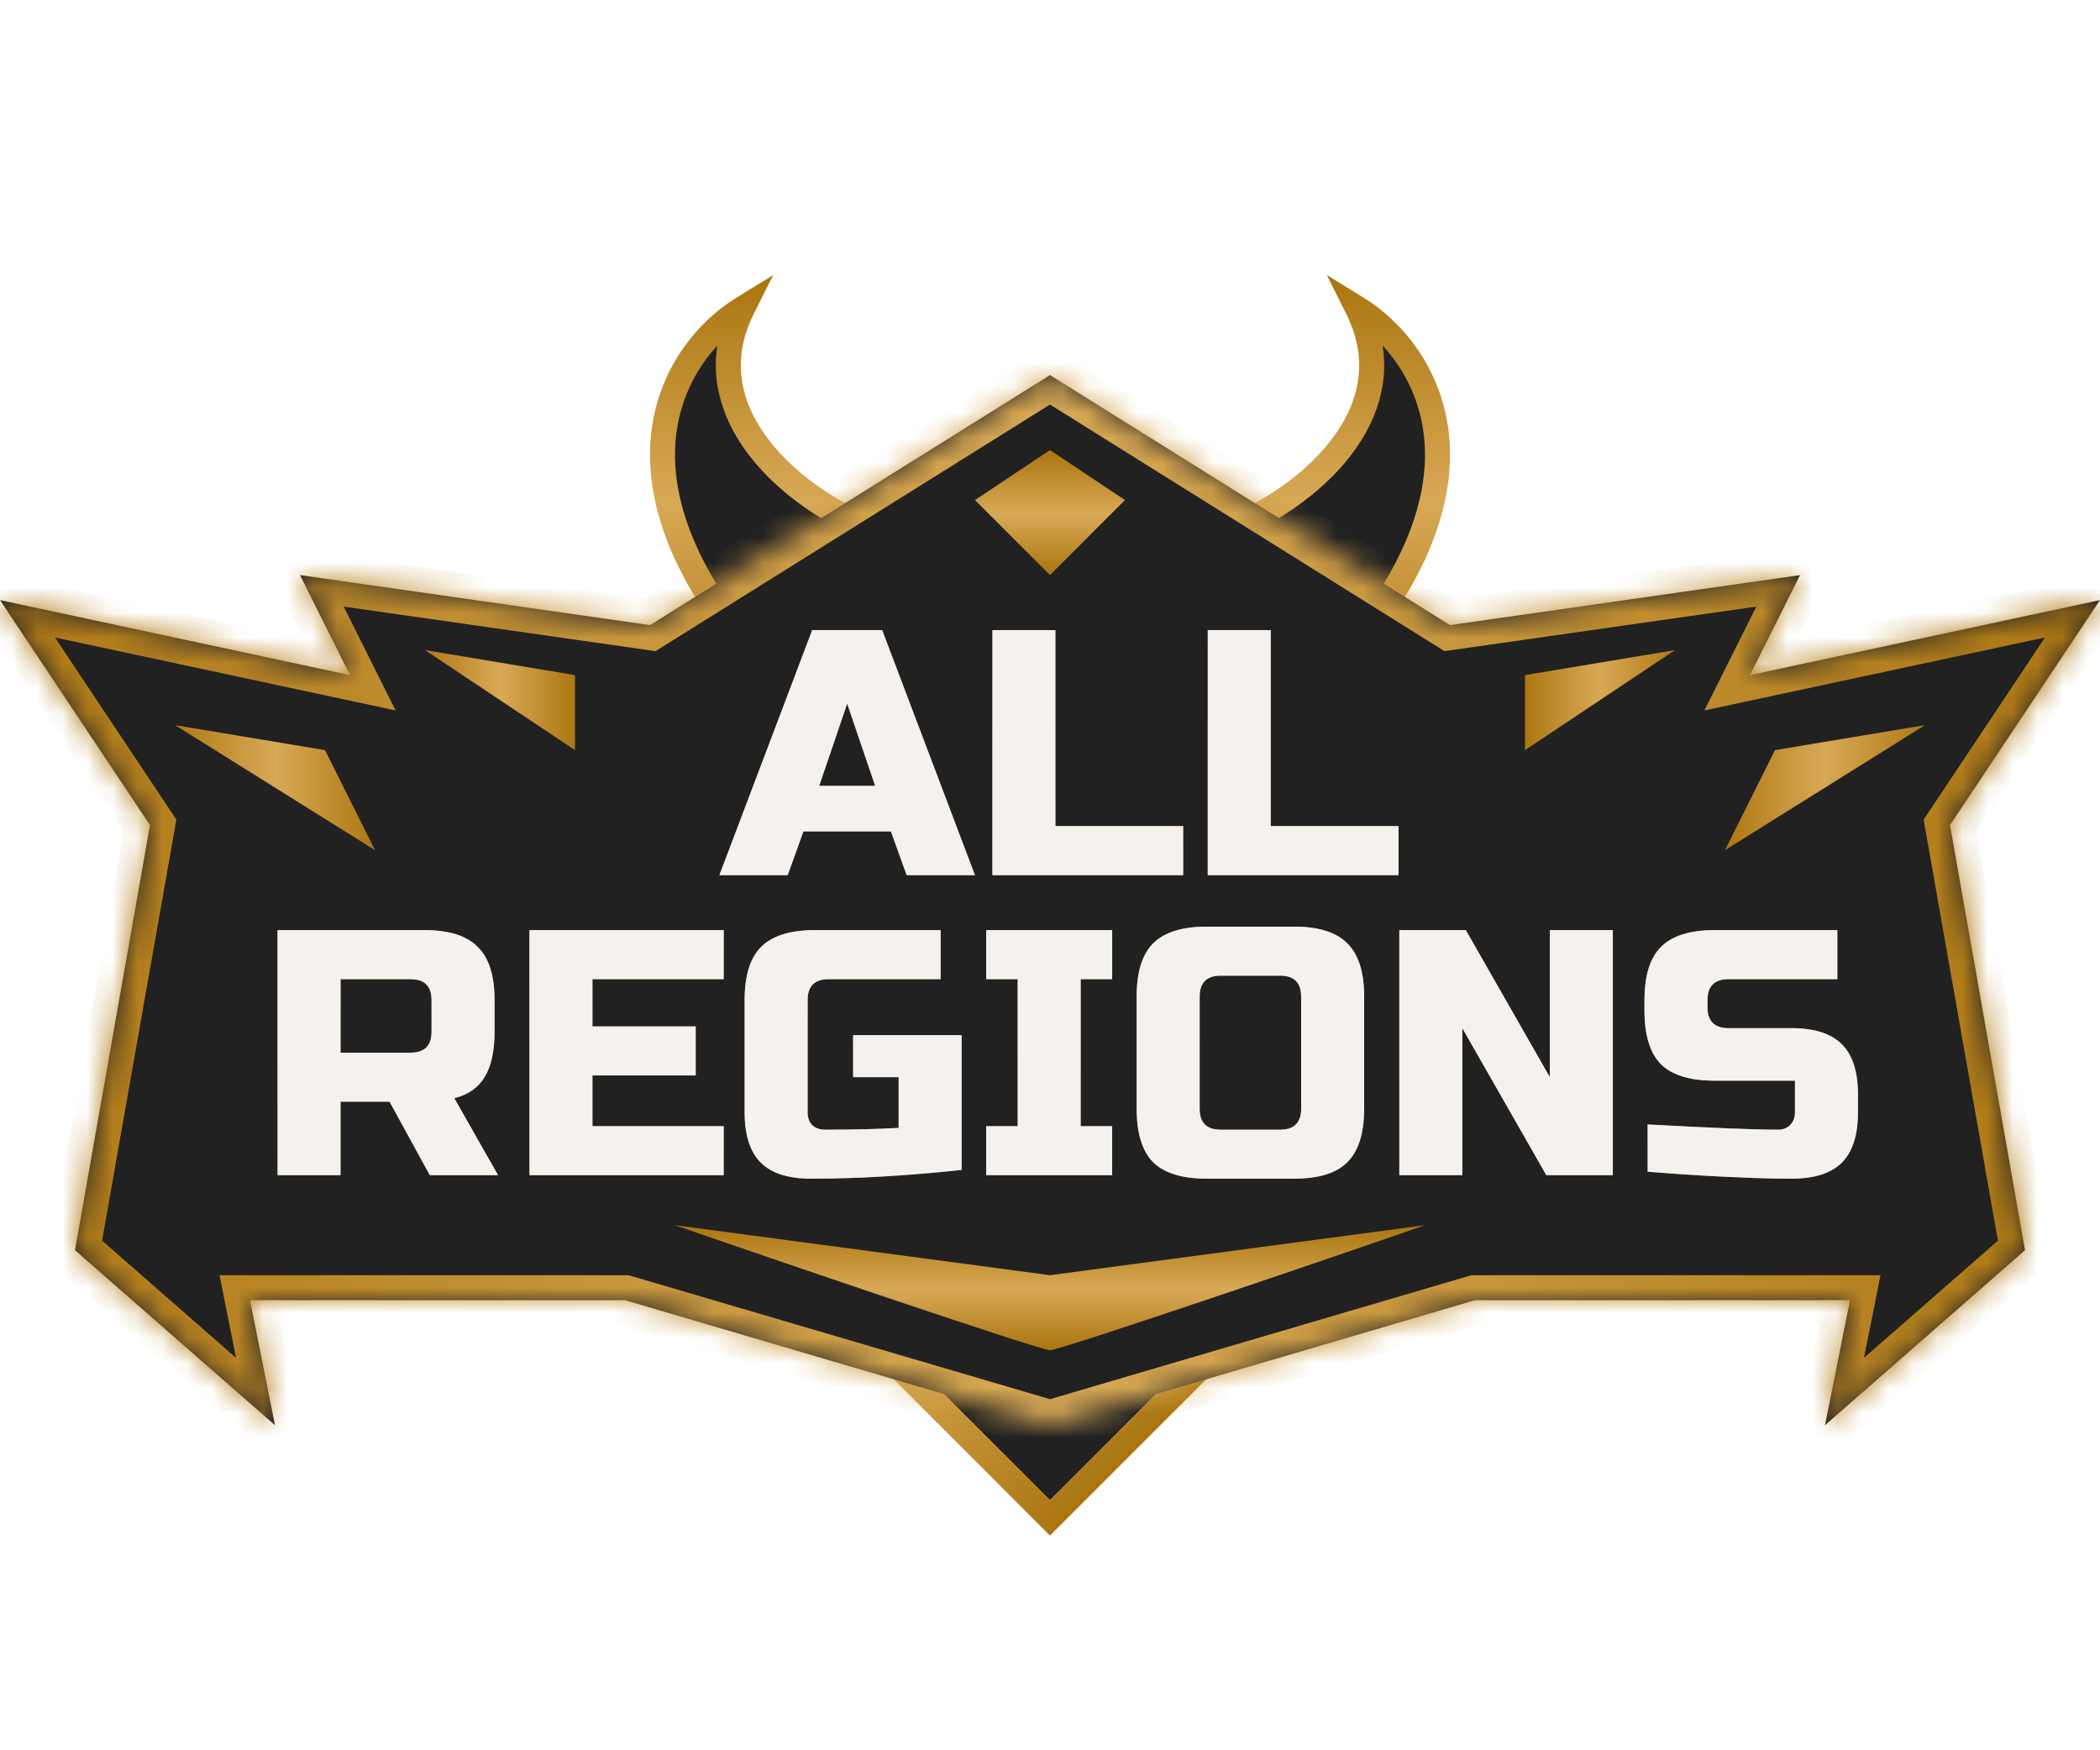 <svg width="84" height="70" viewBox="0 0 84 70" fill="none" xmlns="http://www.w3.org/2000/svg">
<g id="all-regions">
<g id="Group 349">
<path id="Rectangle 297" d="M28.284 46.284L42.284 32.284L56 46L42 60L28.284 46.284Z" fill="#212121"/>
<path id="Rectangle 297 (Stroke)" fill-rule="evenodd" clip-rule="evenodd" d="M26.87 46.284L42.284 30.87L57.414 46L42 61.414L26.87 46.284ZM28.284 46.284L42 60L56 46L42.284 32.284L28.284 46.284Z" fill="url(#paint0_linear_2190_2232)"/>
</g>
<g id="Group 171">
<path id="Vector 246" d="M52.369 27.821C60.623 19.567 57.098 14.064 54.303 12.345C56.56 16.859 51.509 20.513 48.5 21.372C48.5 21.587 49.274 23.178 52.369 27.821Z" fill="#212121"/>
<path id="Vector 246 (Stroke)" fill-rule="evenodd" clip-rule="evenodd" d="M53.072 11L53.856 12.569C54.868 14.592 54.267 16.42 52.997 17.904C51.711 19.406 49.784 20.486 48.363 20.892L48 20.995V21.372C48 21.5 48.045 21.626 48.071 21.695C48.105 21.788 48.154 21.901 48.218 22.034C48.347 22.302 48.547 22.678 48.841 23.186C49.428 24.204 50.402 25.772 51.953 28.098L52.291 28.605L52.722 28.174C56.909 23.988 58.191 20.414 57.978 17.595C57.764 14.782 56.07 12.845 54.565 11.919L53.072 11ZM52.444 27.03C51.097 24.995 50.236 23.603 49.707 22.686C49.452 22.244 49.276 21.917 49.16 21.684C50.665 21.143 52.481 20.044 53.756 18.554C54.863 17.261 55.589 15.633 55.306 13.822C56.149 14.735 56.856 16.03 56.98 17.67C57.158 20.008 56.159 23.162 52.444 27.03Z" fill="url(#paint1_linear_2190_2232)"/>
</g>
<g id="Group 350">
<path id="Vector 246_2" d="M31.631 27.821C23.378 19.567 26.902 14.064 29.697 12.345C27.44 16.859 32.491 20.513 35.5 21.372C35.5 21.587 34.726 23.178 31.631 27.821Z" fill="#212121"/>
<path id="Vector 246 (Stroke)_2" fill-rule="evenodd" clip-rule="evenodd" d="M30.928 11L30.144 12.569C29.132 14.592 29.733 16.42 31.003 17.904C32.29 19.406 34.216 20.486 35.637 20.892L36 20.995V21.372C36 21.5 35.955 21.626 35.929 21.695C35.895 21.788 35.846 21.901 35.782 22.034C35.653 22.302 35.453 22.678 35.159 23.186C34.572 24.204 33.598 25.772 32.047 28.098L31.709 28.605L31.278 28.174C27.091 23.988 25.809 20.414 26.022 17.595C26.236 14.782 27.93 12.845 29.435 11.919L30.928 11ZM31.556 27.03C32.903 24.995 33.764 23.603 34.293 22.686C34.548 22.244 34.724 21.917 34.84 21.684C33.335 21.143 31.519 20.044 30.244 18.554C29.137 17.261 28.411 15.633 28.694 13.822C27.851 14.735 27.144 16.03 27.02 17.67C26.842 20.008 27.841 23.162 31.556 27.03Z" fill="url(#paint2_linear_2190_2232)"/>
</g>
<g id="Union">
<mask id="path-7-inside-1_2190_2232" fill="white">
<path fill-rule="evenodd" clip-rule="evenodd" d="M78 33L84 24L70 27L72 23L58 25L42 15L26 25L12 23L14 27L0 24L6 33L3 50L11 57L10 52H25L42 57L59 52H74L73 57L81 50L78 33Z"/>
</mask>
<path fill-rule="evenodd" clip-rule="evenodd" d="M78 33L84 24L70 27L72 23L58 25L42 15L26 25L12 23L14 27L0 24L6 33L3 50L11 57L10 52H25L42 57L59 52H74L73 57L81 50L78 33Z" fill="#212121"/>
<path d="M78 33L77.168 32.445L76.945 32.779L77.015 33.174L78 33ZM84 24L84.832 24.555L86.198 22.506L83.79 23.022L84 24ZM70 27L69.106 26.553L68.175 28.414L70.21 27.978L70 27ZM72 23L72.894 23.447L73.748 21.74L71.859 22.01L72 23ZM58 25L57.47 25.848L57.78 26.042L58.141 25.99L58 25ZM42 15L42.53 14.152L42 13.821L41.47 14.152L42 15ZM26 25L25.859 25.99L26.22 26.042L26.53 25.848L26 25ZM12 23L12.141 22.01L10.252 21.74L11.106 23.447L12 23ZM14 27L13.79 27.978L15.825 28.414L14.894 26.553L14 27ZM0 24L0.21 23.022L-2.198 22.506L-0.832 24.555L0 24ZM6 33L6.985 33.174L7.054 32.779L6.832 32.445L6 33ZM3 50L2.015 49.826L1.917 50.381L2.341 50.753L3 50ZM11 57L10.341 57.753L12.558 59.692L11.981 56.804L11 57ZM10 52V51H8.78L9.019 52.196L10 52ZM25 52L25.282 51.041L25.144 51H25V52ZM42 57L41.718 57.959L42 58.042L42.282 57.959L42 57ZM59 52V51H58.856L58.718 51.041L59 52ZM74 52L74.981 52.196L75.22 51H74V52ZM73 57L72.019 56.804L71.442 59.692L73.659 57.753L73 57ZM81 50L81.659 50.753L82.083 50.381L81.985 49.826L81 50ZM78.832 33.555L84.832 24.555L83.168 23.445L77.168 32.445L78.832 33.555ZM83.79 23.022L69.79 26.022L70.21 27.978L84.21 24.978L83.79 23.022ZM70.894 27.447L72.894 23.447L71.106 22.553L69.106 26.553L70.894 27.447ZM71.859 22.01L57.859 24.01L58.141 25.99L72.141 23.99L71.859 22.01ZM58.53 24.152L42.53 14.152L41.47 15.848L57.47 25.848L58.53 24.152ZM41.47 14.152L25.47 24.152L26.53 25.848L42.53 15.848L41.47 14.152ZM26.141 24.01L12.141 22.01L11.859 23.99L25.859 25.99L26.141 24.01ZM11.106 23.447L13.106 27.447L14.894 26.553L12.894 22.553L11.106 23.447ZM14.21 26.022L0.21 23.022L-0.21 24.978L13.79 27.978L14.21 26.022ZM-0.832 24.555L5.168 33.555L6.832 32.445L0.832 23.445L-0.832 24.555ZM5.015 32.826L2.015 49.826L3.985 50.174L6.985 33.174L5.015 32.826ZM11.659 56.247L3.659 49.247L2.341 50.753L10.341 57.753L11.659 56.247ZM9.019 52.196L10.019 57.196L11.981 56.804L10.981 51.804L9.019 52.196ZM25 51H10V53H25V51ZM42.282 56.041L25.282 51.041L24.718 52.959L41.718 57.959L42.282 56.041ZM58.718 51.041L41.718 56.041L42.282 57.959L59.282 52.959L58.718 51.041ZM74 51H59V53H74V51ZM73.981 57.196L74.981 52.196L73.019 51.804L72.019 56.804L73.981 57.196ZM80.341 49.247L72.341 56.247L73.659 57.753L81.659 50.753L80.341 49.247ZM81.985 49.826L78.985 32.826L77.015 33.174L80.015 50.174L81.985 49.826Z" fill="url(#paint3_linear_2190_2232)" mask="url(#path-7-inside-1_2190_2232)"/>
</g>
<g id="ALL REGIONS" filter="url(#filter0_f_2190_2232)">
<path d="M31.507 35H28.777L32.487 25.2H35.287L38.997 35H36.267L35.637 33.25H32.137L31.507 35ZM32.767 31.43H35.007L33.887 28.14L32.767 31.43ZM42.216 33.04H47.326V35H39.696V25.2H42.216V33.04ZM50.83 33.04H55.94V35H48.31V25.2H50.83V33.04ZM11.102 37.2H16.982C17.962 37.2 18.671 37.424 19.11 37.872C19.558 38.311 19.782 39.02 19.782 40V41.26C19.782 42.035 19.651 42.637 19.39 43.066C19.138 43.495 18.732 43.78 18.172 43.92L19.922 47H17.192L15.582 44.06H13.622V47H11.102V37.2ZM17.262 40C17.262 39.44 16.982 39.16 16.422 39.16H13.622V42.1H16.422C16.982 42.1 17.262 41.82 17.262 41.26V40ZM28.948 47H21.178V37.2H28.948V39.16H23.698V41.05H27.828V43.01H23.698V45.04H28.948V47ZM38.465 46.79C36.281 47.023 34.274 47.14 32.445 47.14C31.53 47.14 30.858 46.925 30.429 46.496C29.999 46.067 29.785 45.395 29.785 44.48V40C29.785 39.02 30.004 38.311 30.443 37.872C30.891 37.424 31.605 37.2 32.585 37.2H37.625V39.16H33.145C32.585 39.16 32.305 39.44 32.305 40V44.48C32.305 44.695 32.365 44.867 32.487 44.998C32.617 45.119 32.79 45.18 33.005 45.18C34.078 45.18 35.058 45.157 35.945 45.11V43.08H34.125V41.4H38.465V46.79ZM44.487 47H39.447V45.04H40.707V39.16H39.447V37.2H44.487V39.16H43.227V45.04H44.487V47ZM52.046 39.86C52.046 39.3 51.766 39.02 51.206 39.02H48.826C48.266 39.02 47.986 39.3 47.986 39.86V44.34C47.986 44.9 48.266 45.18 48.826 45.18H51.206C51.766 45.18 52.046 44.9 52.046 44.34V39.86ZM54.566 44.34C54.566 45.32 54.342 46.034 53.894 46.482C53.456 46.921 52.746 47.14 51.766 47.14H48.266C47.286 47.14 46.572 46.921 46.124 46.482C45.686 46.034 45.466 45.32 45.466 44.34V39.86C45.466 38.88 45.686 38.171 46.124 37.732C46.572 37.284 47.286 37.06 48.266 37.06H51.766C52.746 37.06 53.456 37.284 53.894 37.732C54.342 38.171 54.566 38.88 54.566 39.86V44.34ZM64.513 47H61.853L58.493 41.12V47H55.973V37.2H58.633L61.993 43.08V37.2H64.513V47ZM65.905 44.97C68.463 45.11 70.194 45.18 71.099 45.18C71.314 45.18 71.482 45.119 71.603 44.998C71.734 44.867 71.799 44.695 71.799 44.48V43.22H68.579C67.599 43.22 66.885 43.001 66.437 42.562C65.999 42.114 65.779 41.4 65.779 40.42V40C65.779 39.02 65.999 38.311 66.437 37.872C66.885 37.424 67.599 37.2 68.579 37.2H73.493V39.16H69.139C68.579 39.16 68.299 39.44 68.299 40V40.28C68.299 40.84 68.579 41.12 69.139 41.12H71.659C72.574 41.12 73.246 41.335 73.675 41.764C74.105 42.193 74.319 42.865 74.319 43.78V44.48C74.319 45.395 74.105 46.067 73.675 46.496C73.246 46.925 72.574 47.14 71.659 47.14C71.183 47.14 70.679 47.131 70.147 47.112L68.859 47.056C67.907 47.009 66.923 46.944 65.905 46.86V44.97Z" fill="url(#paint4_linear_2190_2232)"/>
</g>
<path id="ALL REGIONS_2" d="M31.507 35H28.777L32.487 25.2H35.287L38.997 35H36.267L35.637 33.25H32.137L31.507 35ZM32.767 31.43H35.007L33.887 28.14L32.767 31.43ZM42.216 33.04H47.326V35H39.696V25.2H42.216V33.04ZM50.83 33.04H55.94V35H48.31V25.2H50.83V33.04ZM11.102 37.2H16.982C17.962 37.2 18.671 37.424 19.11 37.872C19.558 38.311 19.782 39.02 19.782 40V41.26C19.782 42.035 19.651 42.637 19.39 43.066C19.138 43.495 18.732 43.78 18.172 43.92L19.922 47H17.192L15.582 44.06H13.622V47H11.102V37.2ZM17.262 40C17.262 39.44 16.982 39.16 16.422 39.16H13.622V42.1H16.422C16.982 42.1 17.262 41.82 17.262 41.26V40ZM28.948 47H21.178V37.2H28.948V39.16H23.698V41.05H27.828V43.01H23.698V45.04H28.948V47ZM38.465 46.79C36.281 47.023 34.274 47.14 32.445 47.14C31.53 47.14 30.858 46.925 30.429 46.496C29.999 46.067 29.785 45.395 29.785 44.48V40C29.785 39.02 30.004 38.311 30.443 37.872C30.891 37.424 31.605 37.2 32.585 37.2H37.625V39.16H33.145C32.585 39.16 32.305 39.44 32.305 40V44.48C32.305 44.695 32.365 44.867 32.487 44.998C32.617 45.119 32.79 45.18 33.005 45.18C34.078 45.18 35.058 45.157 35.945 45.11V43.08H34.125V41.4H38.465V46.79ZM44.487 47H39.447V45.04H40.707V39.16H39.447V37.2H44.487V39.16H43.227V45.04H44.487V47ZM52.046 39.86C52.046 39.3 51.766 39.02 51.206 39.02H48.826C48.266 39.02 47.986 39.3 47.986 39.86V44.34C47.986 44.9 48.266 45.18 48.826 45.18H51.206C51.766 45.18 52.046 44.9 52.046 44.34V39.86ZM54.566 44.34C54.566 45.32 54.342 46.034 53.894 46.482C53.456 46.921 52.746 47.14 51.766 47.14H48.266C47.286 47.14 46.572 46.921 46.124 46.482C45.686 46.034 45.466 45.32 45.466 44.34V39.86C45.466 38.88 45.686 38.171 46.124 37.732C46.572 37.284 47.286 37.06 48.266 37.06H51.766C52.746 37.06 53.456 37.284 53.894 37.732C54.342 38.171 54.566 38.88 54.566 39.86V44.34ZM64.513 47H61.853L58.493 41.12V47H55.973V37.2H58.633L61.993 43.08V37.2H64.513V47ZM65.905 44.97C68.463 45.11 70.194 45.18 71.099 45.18C71.314 45.18 71.482 45.119 71.603 44.998C71.734 44.867 71.799 44.695 71.799 44.48V43.22H68.579C67.599 43.22 66.885 43.001 66.437 42.562C65.999 42.114 65.779 41.4 65.779 40.42V40C65.779 39.02 65.999 38.311 66.437 37.872C66.885 37.424 67.599 37.2 68.579 37.2H73.493V39.16H69.139C68.579 39.16 68.299 39.44 68.299 40V40.28C68.299 40.84 68.579 41.12 69.139 41.12H71.659C72.574 41.12 73.246 41.335 73.675 41.764C74.105 42.193 74.319 42.865 74.319 43.78V44.48C74.319 45.395 74.105 46.067 73.675 46.496C73.246 46.925 72.574 47.14 71.659 47.14C71.183 47.14 70.679 47.131 70.147 47.112L68.859 47.056C67.907 47.009 66.923 46.944 65.905 46.86V44.97Z" fill="#F5F1EE"/>
<g id="Group 347">
<path id="Vector 431" d="M13 30L7 29L15 34L13 30Z" fill="url(#paint5_linear_2190_2232)"/>
<path id="Vector 432" d="M23 27L17 26L23 30V27Z" fill="url(#paint6_linear_2190_2232)"/>
</g>
<g id="Group 348">
<path id="Vector 431_2" d="M71 30L77 29L69 34L71 30Z" fill="url(#paint7_linear_2190_2232)"/>
<path id="Vector 432_2" d="M61 27L67 26L61 30V27Z" fill="url(#paint8_linear_2190_2232)"/>
</g>
<path id="Union_2" fill-rule="evenodd" clip-rule="evenodd" d="M42 54C41.6 54 30.833 50.333 27 49L42 51L57 49C53.167 50.333 42.4 54 42 54Z" fill="url(#paint9_linear_2190_2232)"/>
<path id="Union_3" d="M42 23L39 20L42 18L45 20L42 23Z" fill="url(#paint10_linear_2190_2232)"/>
</g>
<defs>
<filter id="filter0_f_2190_2232" x="7.102" y="21.2" width="71.218" height="29.94" filterUnits="userSpaceOnUse" color-interpolation-filters="sRGB">
<feFlood flood-opacity="0" result="BackgroundImageFix"/>
<feBlend mode="normal" in="SourceGraphic" in2="BackgroundImageFix" result="shape"/>
<feGaussianBlur stdDeviation="2" result="effect1_foregroundBlur_2190_2232"/>
</filter>
<linearGradient id="paint0_linear_2190_2232" x1="34.577" y1="38.577" x2="49.707" y2="53.707" gradientUnits="userSpaceOnUse">
<stop stop-color="#AB750F"/>
<stop offset="0.516" stop-color="#D8A956"/>
<stop offset="1" stop-color="#AB750F"/>
</linearGradient>
<linearGradient id="paint1_linear_2190_2232" x1="53" y1="11" x2="53" y2="28.605" gradientUnits="userSpaceOnUse">
<stop stop-color="#AB750F"/>
<stop offset="0.516" stop-color="#D8A956"/>
<stop offset="1" stop-color="#AB750F"/>
</linearGradient>
<linearGradient id="paint2_linear_2190_2232" x1="31" y1="11" x2="31" y2="28.605" gradientUnits="userSpaceOnUse">
<stop stop-color="#AB750F"/>
<stop offset="0.516" stop-color="#D8A956"/>
<stop offset="1" stop-color="#AB750F"/>
</linearGradient>
<linearGradient id="paint3_linear_2190_2232" x1="-3.927" y1="36" x2="85.537" y2="36" gradientUnits="userSpaceOnUse">
<stop stop-color="#AB750F"/>
<stop offset="0.516" stop-color="#D8A956"/>
<stop offset="1" stop-color="#AB750F"/>
</linearGradient>
<linearGradient id="paint4_linear_2190_2232" x1="42.5" y1="25" x2="42.5" y2="47" gradientUnits="userSpaceOnUse">
<stop stop-color="#AB750F"/>
<stop offset="0.516" stop-color="#D8A956"/>
<stop offset="1" stop-color="#AB750F"/>
</linearGradient>
<linearGradient id="paint5_linear_2190_2232" x1="6.626" y1="31.5" x2="15.146" y2="31.5" gradientUnits="userSpaceOnUse">
<stop stop-color="#AB750F"/>
<stop offset="0.516" stop-color="#D8A956"/>
<stop offset="1" stop-color="#AB750F"/>
</linearGradient>
<linearGradient id="paint6_linear_2190_2232" x1="16.72" y1="28" x2="23.11" y2="28" gradientUnits="userSpaceOnUse">
<stop stop-color="#AB750F"/>
<stop offset="0.516" stop-color="#D8A956"/>
<stop offset="1" stop-color="#AB750F"/>
</linearGradient>
<linearGradient id="paint7_linear_2190_2232" x1="77.374" y1="31.5" x2="68.854" y2="31.5" gradientUnits="userSpaceOnUse">
<stop stop-color="#AB750F"/>
<stop offset="0.516" stop-color="#D8A956"/>
<stop offset="1" stop-color="#AB750F"/>
</linearGradient>
<linearGradient id="paint8_linear_2190_2232" x1="67.281" y1="28" x2="60.89" y2="28" gradientUnits="userSpaceOnUse">
<stop stop-color="#AB750F"/>
<stop offset="0.516" stop-color="#D8A956"/>
<stop offset="1" stop-color="#AB750F"/>
</linearGradient>
<linearGradient id="paint9_linear_2190_2232" x1="42" y1="49" x2="42" y2="54" gradientUnits="userSpaceOnUse">
<stop stop-color="#AB750F"/>
<stop offset="0.516" stop-color="#D8A956"/>
<stop offset="1" stop-color="#AB750F"/>
</linearGradient>
<linearGradient id="paint10_linear_2190_2232" x1="42" y1="18" x2="42" y2="23" gradientUnits="userSpaceOnUse">
<stop stop-color="#AB750F"/>
<stop offset="0.516" stop-color="#D8A956"/>
<stop offset="1" stop-color="#AB750F"/>
</linearGradient>
</defs>
</svg>
